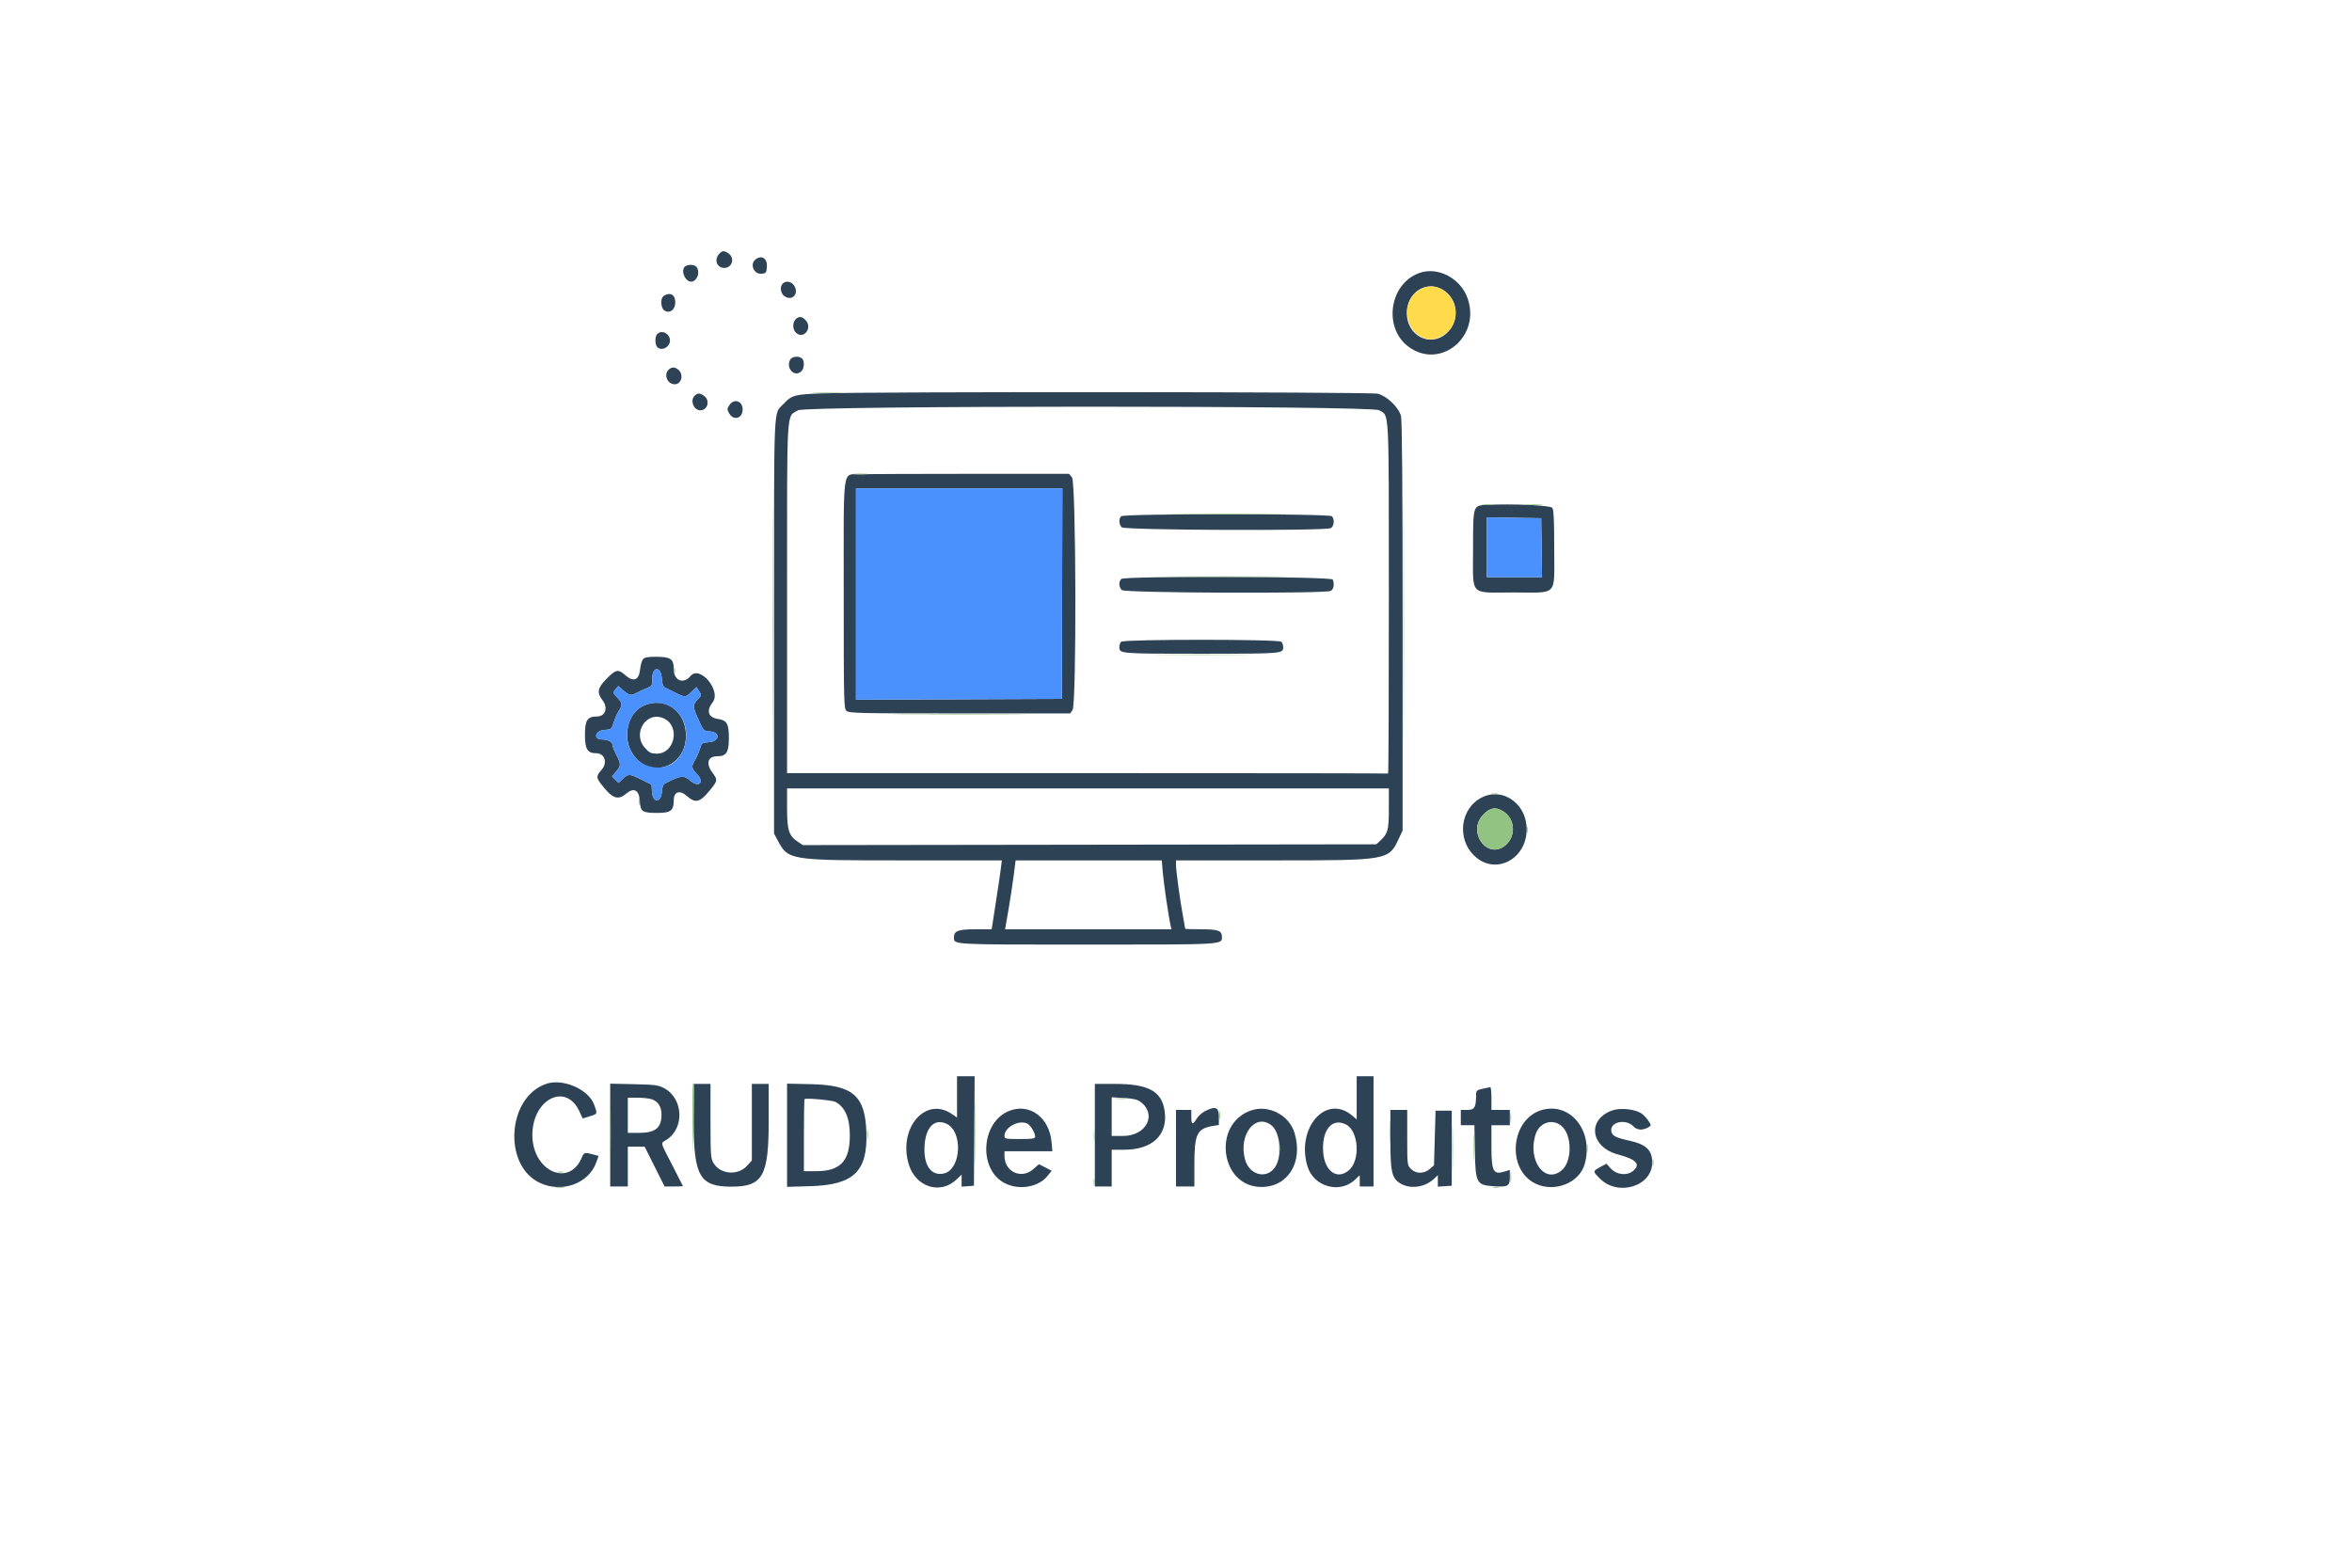 <svg id="svg" version="1.1" xmlns="http://www.w3.org/2000/svg" xmlns:xlink="http://www.w3.org/1999/xlink" width="400" height="266.667" viewBox="0, 0, 400,266.667"><g id="svgg"><path id="path0" d="M122.306 43.185 C 121.405 44.180,121.913 45.573,123.177 45.573 C 124.524 45.573,125.017 43.896,123.900 43.114 C 123.151 42.588,122.833 42.603,122.306 43.185 M128.533 44.096 C 127.447 44.890,128.180 46.695,129.535 46.563 C 130.267 46.491,130.346 46.393,130.423 45.453 C 130.542 43.994,129.598 43.317,128.533 44.096 M116.458 45.365 C 115.741 46.082,116.533 47.917,117.560 47.917 C 118.158 47.917,118.750 47.156,118.750 46.388 C 118.750 45.495,118.318 45.052,117.448 45.052 C 117.076 45.052,116.630 45.193,116.458 45.365 M241.309 46.460 C 236.222 48.354,235.217 55.874,239.628 59.041 C 244.986 62.889,251.783 57.326,249.633 50.853 C 248.469 47.349,244.521 45.265,241.309 46.460 M133.125 48.229 C 132.578 48.776,132.754 49.950,133.451 50.406 C 134.771 51.271,135.940 49.925,135.049 48.566 C 134.593 47.870,133.649 47.705,133.125 48.229 M245.282 49.233 C 248.023 50.773,248.374 54.620,245.966 56.734 C 243.217 59.148,239.249 57.093,239.249 53.255 C 239.249 49.812,242.479 47.658,245.282 49.233 M112.956 50.281 C 112.199 50.722,112.333 52.539,113.150 52.911 C 114.024 53.310,114.844 52.599,114.844 51.444 C 114.844 50.153,114.033 49.654,112.956 50.281 M135.305 54.315 C 134.753 54.868,134.788 56.072,135.372 56.600 C 136.718 57.818,138.270 55.718,136.979 54.427 C 136.352 53.800,135.854 53.767,135.305 54.315 M111.771 56.823 C 111.338 57.256,111.379 58.724,111.835 59.103 C 112.413 59.583,113.352 59.320,113.778 58.559 C 114.494 57.279,112.789 55.805,111.771 56.823 M134.384 61.181 C 133.588 62.668,135.170 64.271,136.310 63.132 C 136.794 62.648,136.849 61.432,136.406 60.990 C 135.911 60.494,134.690 60.610,134.384 61.181 M113.690 62.909 C 112.834 63.766,113.522 65.365,114.747 65.365 C 115.881 65.365,116.319 63.754,115.409 62.931 C 114.811 62.390,114.217 62.382,113.690 62.909 M139.974 66.912 C 135.193 67.069,134.643 67.213,133.298 68.662 C 131.496 70.603,131.641 67.301,131.641 106.510 L 131.641 141.797 132.218 142.876 C 134.079 146.356,134.068 146.354,153.953 146.354 L 170.380 146.354 170.214 147.721 C 170.122 148.473,169.733 151.110,169.349 153.581 L 168.651 158.073 165.876 158.073 C 162.985 158.073,162.240 158.349,162.240 159.420 C 162.240 160.715,161.551 160.677,184.999 160.677 C 208.239 160.677,207.813 160.701,207.813 159.375 C 207.813 158.290,207.208 158.073,204.184 158.073 C 202.742 158.073,201.563 158.027,201.563 157.971 C 201.563 157.916,201.392 156.949,201.183 155.823 C 200.685 153.138,200.000 148.104,200.000 147.126 L 200.000 146.354 216.421 146.354 C 236.203 146.354,236.169 146.360,237.924 142.593 L 238.537 141.276 238.538 106.510 C 238.538 82.462,238.452 71.433,238.258 70.734 C 237.850 69.264,235.855 67.360,234.318 66.973 C 233.056 66.655,149.475 66.602,139.974 66.912 M118.118 67.336 C 117.321 68.133,117.987 69.792,119.103 69.792 C 120.366 69.792,120.805 68.083,119.734 67.332 C 119.003 66.821,118.632 66.821,118.118 67.336 M124.045 68.910 C 123.645 69.520,123.639 69.663,123.983 70.277 C 124.740 71.631,126.302 71.201,126.302 69.639 C 126.302 68.198,124.824 67.721,124.045 68.910 M234.558 69.781 C 236.301 70.844,236.193 68.741,236.200 101.741 C 236.204 118.186,236.146 131.611,236.072 131.576 C 235.998 131.540,212.969 131.510,184.896 131.510 L 133.854 131.510 133.855 101.758 C 133.856 68.350,133.698 71.035,135.740 69.790 C 137.064 68.983,233.234 68.974,234.558 69.781 M146.361 80.677 C 143.176 80.804,143.490 78.582,143.490 101.042 C 143.490 119.554,143.513 120.513,143.966 120.923 C 144.400 121.316,146.113 121.354,163.222 121.354 L 182.002 121.354 182.407 120.775 C 183.101 119.784,183.013 82.076,182.315 81.214 L 181.817 80.599 165.062 80.599 C 155.847 80.599,147.431 80.634,146.361 80.677 M180.635 100.977 L 180.599 118.880 163.086 118.947 L 145.573 119.014 145.573 101.043 L 145.573 83.073 163.122 83.073 L 180.672 83.073 180.635 100.977 M252.805 85.885 C 250.497 86.006,250.521 85.927,250.521 93.417 C 250.521 101.583,249.769 100.781,257.422 100.781 C 265.082 100.781,264.323 101.606,264.323 93.279 C 264.323 88.516,264.237 86.704,263.997 86.384 C 263.672 85.950,257.142 85.659,252.805 85.885 M190.677 87.813 C 190.239 88.251,190.288 89.209,190.774 89.695 C 191.274 90.195,225.395 90.329,226.319 89.835 C 226.890 89.529,227.006 88.308,226.510 87.812 C 226.059 87.361,191.129 87.361,190.677 87.813 M262.180 93.164 L 262.251 98.177 257.558 98.177 L 252.865 98.177 252.865 93.093 L 252.865 88.009 257.487 88.080 L 262.109 88.151 262.180 93.164 M190.677 98.490 C 190.239 98.928,190.288 99.886,190.774 100.372 C 191.274 100.872,225.395 101.006,226.319 100.512 C 226.819 100.244,226.972 99.390,226.665 98.589 C 226.457 98.047,191.217 97.950,190.677 98.490 M190.677 109.167 C 190.505 109.339,190.365 109.725,190.365 110.026 C 190.365 111.205,190.285 111.198,204.297 111.198 C 218.309 111.198,218.229 111.205,218.229 110.026 C 218.229 109.725,218.089 109.339,217.917 109.167 C 217.466 108.716,191.128 108.716,190.677 109.167 M109.346 112.145 C 109.151 112.379,108.932 113.161,108.858 113.882 C 108.671 115.706,107.742 116.074,106.367 114.867 C 105.124 113.776,104.758 113.842,103.181 115.438 C 101.612 117.026,101.463 117.792,102.465 119.106 C 103.459 120.409,102.958 121.875,101.519 121.875 C 99.892 121.875,99.479 122.508,99.479 125.000 C 99.479 127.421,99.907 128.125,101.378 128.125 C 102.834 128.125,103.379 129.720,102.332 130.913 C 101.413 131.959,101.387 132.249,102.127 133.233 C 104.074 135.824,105.046 136.218,106.489 135.004 C 107.800 133.901,108.699 134.373,108.806 136.220 C 108.914 138.060,109.229 138.281,111.754 138.281 C 114.081 138.281,114.583 137.900,114.583 136.134 C 114.583 134.644,115.589 134.322,116.833 135.413 C 118.253 136.660,118.998 136.502,120.563 134.622 C 122.101 132.775,122.110 132.714,121.101 131.342 C 120.020 129.872,120.398 128.646,121.932 128.646 C 123.533 128.646,123.958 128.001,123.958 125.579 C 123.958 123.089,123.633 122.523,122.063 122.288 C 120.442 122.045,120.083 120.894,121.187 119.481 C 122.725 117.513,119.022 113.078,117.436 114.988 C 116.220 116.453,114.583 115.777,114.583 113.810 C 114.583 112.085,114.055 111.719,111.562 111.719 C 110.155 111.719,109.613 111.823,109.346 112.145 M112.551 115.403 C 112.603 116.284,112.764 116.803,113.021 116.918 C 113.236 117.015,114.027 117.408,114.779 117.792 C 116.495 118.668,116.592 118.664,117.607 117.681 L 118.441 116.872 118.894 117.562 C 119.335 118.236,119.330 118.269,118.657 118.971 C 117.825 119.840,117.808 120.195,118.518 121.803 C 119.685 124.446,119.596 124.343,120.792 124.430 C 122.570 124.559,122.356 126.132,120.545 126.250 C 119.391 126.325,119.334 126.367,119.031 127.378 C 118.858 127.956,118.490 128.800,118.213 129.253 C 117.530 130.374,117.573 130.695,118.544 131.697 C 119.851 133.045,118.869 134.046,117.439 132.824 C 116.253 131.811,115.811 131.860,113.021 133.313 C 112.780 133.439,112.600 133.980,112.551 134.727 C 112.427 136.613,111.008 136.591,110.887 134.701 L 110.807 133.465 109.115 132.620 C 107.058 131.593,106.864 131.584,105.934 132.475 L 105.199 133.179 104.644 132.624 L 104.089 132.069 104.779 131.249 C 105.630 130.237,105.633 129.994,104.818 128.385 C 104.460 127.679,104.167 126.925,104.167 126.711 C 104.167 126.198,103.357 125.781,102.361 125.781 C 100.828 125.781,101.215 124.270,102.774 124.168 C 103.980 124.089,103.988 124.082,104.411 122.780 C 104.645 122.060,105.037 121.184,105.283 120.834 C 105.903 119.948,105.846 119.547,104.966 118.632 C 104.221 117.858,104.214 117.825,104.669 117.268 L 105.136 116.698 106.018 117.453 C 107.034 118.321,107.340 118.374,108.293 117.847 C 108.673 117.636,109.424 117.291,109.961 117.079 C 110.910 116.704,110.938 116.656,110.938 115.378 C 110.938 113.305,112.430 113.328,112.551 115.403 M109.457 120.037 C 106.673 121.302,105.754 125.528,107.655 128.329 C 110.577 132.636,116.680 130.475,116.661 125.140 C 116.646 120.935,113.066 118.399,109.457 120.037 M113.029 122.270 C 115.710 123.656,114.706 128.196,111.719 128.196 C 110.746 128.196,110.459 128.061,109.718 127.253 C 107.383 124.704,110.031 120.719,113.029 122.270 M236.198 137.513 C 236.198 141.169,236.037 141.785,234.769 142.969 L 234.073 143.620 185.307 143.687 L 136.541 143.754 135.653 143.161 C 134.151 142.157,133.855 141.216,133.855 137.435 L 133.854 134.115 185.026 134.115 L 236.198 134.115 236.198 137.513 M251.408 136.003 C 248.014 138.290,247.932 143.479,251.250 146.010 C 254.811 148.726,259.635 145.893,259.635 141.086 C 259.635 136.392,255.041 133.553,251.408 136.003 M255.651 138.010 C 257.614 139.207,257.872 142.097,256.157 143.669 C 253.057 146.510,249.324 141.501,252.313 138.511 C 253.476 137.348,254.350 137.217,255.651 138.010 M197.750 148.379 C 197.905 150.230,198.767 156.081,199.093 157.487 L 199.229 158.073 185.081 158.073 L 170.933 158.073 171.509 154.753 C 171.826 152.926,172.228 150.290,172.403 148.893 L 172.721 146.354 185.151 146.354 L 197.581 146.354 197.750 148.379 M162.760 186.581 L 162.760 190.088 161.858 189.476 C 157.402 186.452,152.745 191.852,154.526 197.977 C 155.663 201.890,159.861 203.280,162.636 200.663 L 163.542 199.808 163.542 200.831 L 163.542 201.853 164.589 201.773 L 165.636 201.693 165.695 192.383 L 165.755 183.073 164.258 183.073 L 162.760 183.073 162.760 186.581 M230.729 186.742 L 230.729 190.411 229.936 189.744 C 225.524 186.031,220.417 191.830,222.347 198.361 C 223.385 201.878,227.875 203.136,230.481 200.640 L 231.250 199.903 231.250 200.863 L 231.250 201.823 232.422 201.823 L 233.594 201.823 233.594 192.448 L 233.594 183.073 232.161 183.073 L 230.729 183.073 230.729 186.742 M92.967 184.342 C 86.271 186.539,85.461 198.207,91.797 201.202 C 95.567 202.984,100.138 201.325,101.413 197.712 L 101.794 196.631 100.832 196.364 C 99.440 195.977,99.316 196.011,98.958 196.876 C 96.794 202.101,90.466 199.165,90.539 192.969 C 90.610 186.911,96.252 184.115,98.521 189.014 L 99.097 190.257 100.333 189.874 C 101.643 189.467,101.635 189.489,101.024 187.854 C 100.068 185.297,95.770 183.423,92.967 184.342 M103.776 193.078 L 103.776 201.823 105.273 201.823 L 106.771 201.823 106.771 198.438 L 106.771 195.052 108.201 195.052 L 109.632 195.052 111.328 198.438 L 113.025 201.823 114.585 201.823 C 115.444 201.823,116.145 201.794,116.144 201.758 C 116.143 201.722,115.323 200.111,114.323 198.177 C 112.206 194.086,112.308 194.535,113.347 193.880 C 116.459 191.919,116.220 186.835,112.934 185.089 C 111.977 184.580,111.374 184.502,107.813 184.422 L 103.776 184.332 103.776 193.078 M117.970 190.690 C 117.972 200.079,118.991 201.852,124.385 201.852 C 129.717 201.852,130.729 200.077,130.729 190.722 L 130.729 184.375 129.297 184.375 L 127.865 184.375 127.865 190.889 L 127.865 197.403 127.009 198.337 C 125.477 200.009,122.517 199.763,121.361 197.867 C 120.872 197.065,120.835 196.565,120.834 190.690 L 120.833 184.375 119.401 184.375 L 117.969 184.375 117.970 190.690 M133.854 193.108 L 133.854 201.886 137.826 201.770 C 145.203 201.555,147.576 199.264,147.343 192.578 C 147.128 186.375,145.059 184.578,137.956 184.420 L 133.854 184.329 133.854 193.108 M186.198 193.099 L 186.198 201.823 187.630 201.823 L 189.063 201.823 189.063 198.698 L 189.063 195.573 191.181 195.573 C 196.016 195.573,198.672 193.013,198.062 188.942 C 197.562 185.606,195.300 184.379,189.648 184.376 L 186.198 184.375 186.198 193.099 M252.148 185.199 C 251.183 185.416,251.041 185.537,251.039 186.148 C 251.030 188.374,250.794 188.802,249.575 188.802 L 248.438 188.802 248.438 190.104 L 248.438 191.406 249.592 191.406 L 250.747 191.406 250.829 195.828 C 250.929 201.195,251.123 201.571,253.885 201.771 C 256.442 201.956,256.771 201.786,256.771 200.280 L 256.771 199.007 255.874 199.282 C 253.958 199.870,253.646 199.276,253.646 195.046 L 253.646 191.406 255.208 191.406 L 256.771 191.406 256.771 190.104 L 256.771 188.802 255.208 188.802 L 253.646 188.802 253.646 186.849 C 253.646 185.775,253.558 184.908,253.451 184.924 C 253.343 184.939,252.757 185.063,252.148 185.199 M110.881 186.999 C 111.927 187.363,112.500 188.270,112.500 189.562 C 112.500 191.881,111.477 192.708,108.607 192.708 L 106.771 192.708 106.771 189.714 L 106.771 186.719 108.425 186.719 C 109.334 186.719,110.440 186.845,110.881 186.999 M142.094 187.443 C 143.738 188.344,144.527 190.188,144.530 193.131 C 144.533 197.505,142.923 199.219,138.810 199.219 L 136.719 199.219 136.719 193.142 C 136.719 189.800,136.768 187.017,136.828 186.957 C 137.051 186.733,141.558 187.149,142.094 187.443 M193.956 187.420 C 196.838 189.572,194.962 193.229,190.977 193.229 L 189.063 193.229 189.063 189.940 L 189.063 186.652 191.157 186.773 C 192.717 186.863,193.432 187.029,193.956 187.420 M171.760 188.915 C 166.792 190.757,166.279 199.034,170.991 201.316 C 173.454 202.508,176.689 201.903,178.204 199.967 L 178.853 199.138 177.773 198.585 L 176.693 198.033 175.715 198.886 C 173.694 200.651,170.833 199.327,170.833 196.628 L 170.833 195.833 174.906 195.833 L 178.979 195.833 178.836 194.263 C 178.461 190.127,175.180 187.647,171.760 188.915 M204.949 188.998 C 204.449 189.248,203.804 189.829,203.517 190.289 C 202.807 191.426,202.604 191.355,202.604 189.974 L 202.604 188.802 201.302 188.802 L 200.000 188.802 200.000 195.313 L 200.000 201.823 201.563 201.823 L 203.125 201.823 203.125 198.021 C 203.125 192.935,203.573 191.989,206.191 191.546 L 207.292 191.360 207.292 189.951 C 207.292 188.328,206.739 188.103,204.949 188.998 M212.698 188.912 C 206.118 191.260,207.550 201.839,214.456 201.904 C 219.030 201.947,221.652 197.740,220.168 192.741 C 219.250 189.651,215.711 187.837,212.698 188.912 M262.370 188.773 C 256.926 190.184,256.076 198.885,261.141 201.338 C 264.383 202.907,268.620 201.213,269.516 197.989 C 271.044 192.485,267.196 187.521,262.370 188.773 M274.129 188.906 C 269.846 190.501,270.503 195.147,275.187 196.384 C 278.345 197.218,279.107 198.091,277.669 199.225 C 276.628 200.047,274.885 199.820,273.917 198.737 L 273.208 197.943 272.153 198.516 C 270.857 199.219,270.857 199.242,272.108 200.493 C 275.189 203.575,280.986 201.788,280.989 197.756 C 280.990 195.636,279.968 194.660,277.083 194.026 C 274.866 193.538,274.227 193.224,274.054 192.535 C 273.636 190.867,276.484 190.189,277.834 191.634 C 278.500 192.347,279.653 192.300,280.683 191.519 C 280.945 191.320,279.829 189.813,279.076 189.348 C 277.913 188.629,275.461 188.410,274.129 188.906 M236.458 193.745 C 236.458 199.367,236.688 200.398,238.143 201.297 C 239.780 202.309,242.297 201.986,243.815 200.571 L 244.531 199.903 244.531 200.877 L 244.531 201.851 245.714 201.772 L 246.897 201.693 246.896 195.313 L 246.895 188.932 245.518 188.932 L 244.141 188.932 244.010 193.578 L 243.880 198.224 243.150 198.851 C 242.164 199.698,240.815 199.693,239.962 198.840 C 239.331 198.209,239.323 198.144,239.323 193.501 L 239.323 188.802 237.891 188.802 L 236.458 188.802 236.458 193.745 M160.990 191.164 C 163.791 192.466,163.477 198.874,160.578 199.596 C 158.560 200.099,157.215 198.502,157.215 195.603 C 157.215 191.958,158.769 190.130,160.990 191.164 M174.754 191.154 C 175.302 191.447,176.042 192.706,176.042 193.346 C 176.042 193.684,175.616 193.750,173.438 193.750 C 170.966 193.750,170.833 193.722,170.833 193.203 C 170.833 191.721,173.353 190.404,174.754 191.154 M216.239 191.423 C 217.640 192.525,218.077 196.205,217.044 198.202 C 215.765 200.676,212.536 200.093,211.745 197.245 C 210.579 193.046,213.496 189.266,216.239 191.423 M228.940 191.293 C 231.083 192.402,231.379 197.406,229.399 199.072 C 227.233 200.895,225.000 198.987,225.000 195.313 C 225.000 191.895,226.717 190.144,228.940 191.293 M265.559 191.521 C 267.383 193.056,267.406 197.550,265.597 199.072 C 262.707 201.504,259.711 197.329,261.174 192.908 C 261.830 190.925,264.026 190.231,265.559 191.521 " stroke="none" fill="#2d4255" fill-rule="evenodd"></path><path id="path1" d="M145.573 101.043 L 145.573 119.014 163.086 118.947 L 180.599 118.880 180.635 100.977 L 180.672 83.073 163.122 83.073 L 145.573 83.073 145.573 101.043 M252.865 93.093 L 252.865 98.177 257.558 98.177 L 262.251 98.177 262.180 93.164 L 262.109 88.151 257.487 88.080 L 252.865 88.009 252.865 93.093 M110.938 115.378 C 110.938 116.656,110.910 116.704,109.961 117.079 C 109.424 117.291,108.673 117.636,108.293 117.847 C 107.340 118.374,107.034 118.321,106.018 117.453 L 105.136 116.698 104.669 117.268 C 104.214 117.825,104.221 117.858,104.966 118.632 C 105.846 119.547,105.903 119.948,105.283 120.834 C 105.037 121.184,104.645 122.060,104.411 122.780 C 103.988 124.082,103.980 124.089,102.774 124.168 C 101.215 124.270,100.828 125.781,102.361 125.781 C 103.357 125.781,104.167 126.198,104.167 126.711 C 104.167 126.925,104.460 127.679,104.818 128.385 C 105.633 129.994,105.630 130.237,104.779 131.249 L 104.089 132.069 104.644 132.624 L 105.199 133.179 105.934 132.475 C 106.864 131.584,107.058 131.593,109.115 132.620 L 110.807 133.465 110.887 134.701 C 111.008 136.591,112.427 136.613,112.551 134.727 C 112.600 133.980,112.780 133.439,113.021 133.313 C 115.811 131.860,116.253 131.811,117.439 132.824 C 118.869 134.046,119.851 133.045,118.544 131.697 C 117.573 130.695,117.530 130.374,118.213 129.253 C 118.490 128.800,118.858 127.956,119.031 127.378 C 119.334 126.367,119.391 126.325,120.545 126.250 C 122.356 126.132,122.570 124.559,120.792 124.430 C 119.596 124.343,119.685 124.446,118.518 121.803 C 117.808 120.195,117.825 119.840,118.657 118.971 C 119.330 118.269,119.335 118.236,118.894 117.562 L 118.441 116.872 117.607 117.681 C 116.592 118.664,116.495 118.668,114.779 117.792 C 114.027 117.408,113.236 117.015,113.021 116.918 C 112.764 116.803,112.603 116.284,112.551 115.403 C 112.430 113.328,110.938 113.305,110.938 115.378 M113.481 119.934 C 118.588 122.068,117.280 130.640,111.859 130.562 C 107.434 130.498,105.123 125.466,107.712 121.529 C 108.872 119.765,111.403 119.066,113.481 119.934 " stroke="none" fill="#4a91fe" fill-rule="evenodd"></path><path id="path2" d="M241.713 49.136 C 237.971 50.980,238.796 56.934,242.902 57.710 C 244.019 57.921,246.031 56.931,246.779 55.801 C 249.188 52.162,245.478 47.281,241.713 49.136 " stroke="none" fill="#ffdb4c" fill-rule="evenodd"></path><path id="path3" d="M138.619 66.860 C 139.735 66.909,141.493 66.909,142.525 66.860 C 143.557 66.810,142.643 66.770,140.495 66.771 C 138.346 66.771,137.502 66.812,138.619 66.860 M238.668 106.120 C 238.668 124.883,238.699 132.520,238.737 123.092 C 238.775 113.663,238.775 98.312,238.737 88.977 C 238.699 79.643,238.668 87.357,238.668 106.120 M131.376 106.510 C 131.376 124.915,131.407 132.445,131.445 123.242 C 131.483 114.040,131.483 98.981,131.445 89.779 C 131.407 80.576,131.376 88.105,131.376 106.510 M145.378 80.658 C 145.915 80.715,146.794 80.715,147.331 80.658 C 147.868 80.602,147.428 80.556,146.354 80.556 C 145.280 80.556,144.840 80.602,145.378 80.658 M252.148 85.864 C 252.542 85.923,253.187 85.923,253.581 85.864 C 253.975 85.804,253.652 85.755,252.865 85.755 C 252.077 85.755,251.755 85.804,252.148 85.864 M259.579 85.869 C 260.336 85.922,261.508 85.922,262.183 85.868 C 262.859 85.815,262.240 85.772,260.807 85.772 C 259.375 85.773,258.822 85.817,259.579 85.869 M199.805 87.435 C 204.639 87.474,212.549 87.474,217.383 87.435 C 222.217 87.395,218.262 87.363,208.594 87.363 C 198.926 87.363,194.971 87.395,199.805 87.435 M199.805 98.112 C 204.639 98.152,212.549 98.152,217.383 98.112 C 222.217 98.072,218.262 98.040,208.594 98.040 C 198.926 98.040,194.971 98.072,199.805 98.112 M197.740 111.393 C 201.438 111.434,207.414 111.434,211.021 111.393 C 214.627 111.352,211.602 111.319,204.297 111.319 C 196.992 111.319,194.041 111.352,197.740 111.393 M114.644 114.063 C 114.644 114.564,114.697 114.769,114.763 114.518 C 114.828 114.268,114.828 113.857,114.763 113.607 C 114.697 113.356,114.644 113.561,114.644 114.063 M153.990 121.549 C 159.121 121.589,167.442 121.589,172.480 121.549 C 177.518 121.510,173.320 121.478,163.151 121.478 C 152.982 121.478,148.860 121.510,153.990 121.549 M253.711 135.075 C 253.962 135.141,254.372 135.141,254.622 135.075 C 254.873 135.010,254.668 134.956,254.167 134.956 C 253.665 134.956,253.460 135.010,253.711 135.075 M108.659 136.328 C 108.662 136.901,108.716 137.105,108.778 136.781 C 108.840 136.457,108.838 135.988,108.773 135.739 C 108.707 135.490,108.657 135.755,108.659 136.328 M252.313 138.511 C 249.324 141.501,253.057 146.510,256.157 143.669 C 257.872 142.097,257.614 139.207,255.651 138.010 C 254.350 137.217,253.476 137.348,252.313 138.511 M259.696 141.146 C 259.696 141.647,259.749 141.852,259.815 141.602 C 259.880 141.351,259.880 140.941,259.815 140.690 C 259.749 140.439,259.696 140.645,259.696 141.146 M165.742 192.448 C 165.742 197.389,165.777 199.411,165.820 196.940 C 165.863 194.469,165.863 190.426,165.820 187.956 C 165.777 185.485,165.742 187.507,165.742 192.448 M117.825 184.446 C 117.755 184.628,117.730 187.411,117.769 190.631 L 117.840 196.484 117.969 190.299 C 118.096 184.245,118.085 183.770,117.825 184.446 M103.761 192.318 C 103.761 196.615,103.797 198.409,103.840 196.305 C 103.884 194.201,103.884 190.686,103.841 188.493 C 103.797 186.300,103.761 188.021,103.761 192.318 M189.773 186.907 C 190.235 186.964,191.055 186.965,191.596 186.909 C 192.136 186.852,191.758 186.805,190.755 186.804 C 189.753 186.803,189.311 186.849,189.773 186.907 M207.366 189.714 C 207.368 190.430,207.419 190.692,207.479 190.296 C 207.538 189.900,207.537 189.314,207.475 188.994 C 207.413 188.674,207.364 188.997,207.366 189.714 M256.849 190.104 C 256.849 190.892,256.898 191.214,256.957 190.820 C 257.017 190.426,257.017 189.782,256.957 189.388 C 256.898 188.994,256.849 189.316,256.849 190.104 M246.987 195.313 C 246.987 198.678,247.024 200.055,247.069 198.372 C 247.115 196.689,247.115 193.936,247.069 192.253 C 247.024 190.570,246.987 191.947,246.987 195.313 M236.297 192.578 C 236.298 194.297,236.340 194.966,236.391 194.065 C 236.442 193.165,236.442 191.758,236.390 190.940 C 236.339 190.122,236.297 190.859,236.297 192.578 M147.474 192.969 C 147.474 193.757,147.523 194.079,147.582 193.685 C 147.642 193.291,147.642 192.646,147.582 192.253 C 147.523 191.859,147.474 192.181,147.474 192.969 M186.021 193.229 C 186.021 194.160,186.068 194.541,186.126 194.076 C 186.184 193.610,186.184 192.848,186.126 192.383 C 186.068 191.917,186.021 192.298,186.021 193.229 M250.624 195.182 C 250.624 197.188,250.665 197.973,250.714 196.929 C 250.764 195.884,250.764 194.243,250.714 193.283 C 250.664 192.322,250.623 193.177,250.624 195.182 M217.519 195.313 C 217.519 195.957,217.570 196.221,217.632 195.898 C 217.694 195.576,217.694 195.049,217.632 194.727 C 217.570 194.404,217.519 194.668,217.519 195.313 M269.863 195.313 C 269.863 195.957,269.913 196.221,269.975 195.898 C 270.038 195.576,270.038 195.049,269.975 194.727 C 269.913 194.404,269.863 194.668,269.863 195.313 M281.055 197.786 C 281.058 198.359,281.111 198.563,281.174 198.239 C 281.236 197.915,281.234 197.446,281.169 197.197 C 281.103 196.949,281.052 197.214,281.055 197.786 M256.849 200.260 C 256.849 201.048,256.898 201.370,256.957 200.977 C 257.017 200.583,257.017 199.938,256.957 199.544 C 256.898 199.150,256.849 199.473,256.849 200.260 M94.857 199.398 C 95.107 199.464,95.518 199.464,95.768 199.398 C 96.019 199.333,95.814 199.279,95.313 199.279 C 94.811 199.279,94.606 199.333,94.857 199.398 M185.998 201.042 C 185.998 201.543,186.052 201.748,186.117 201.497 C 186.183 201.247,186.183 200.837,186.117 200.586 C 186.052 200.335,185.998 200.540,185.998 201.042 M94.600 202.010 C 94.996 202.070,95.582 202.068,95.902 202.006 C 96.222 201.944,95.898 201.895,95.182 201.897 C 94.466 201.899,94.204 201.950,94.600 202.010 M253.971 202.002 C 254.222 202.068,254.632 202.068,254.883 202.002 C 255.133 201.937,254.928 201.883,254.427 201.883 C 253.926 201.883,253.721 201.937,253.971 202.002 " stroke="none" fill="#93c382" fill-rule="evenodd"></path></g></svg>